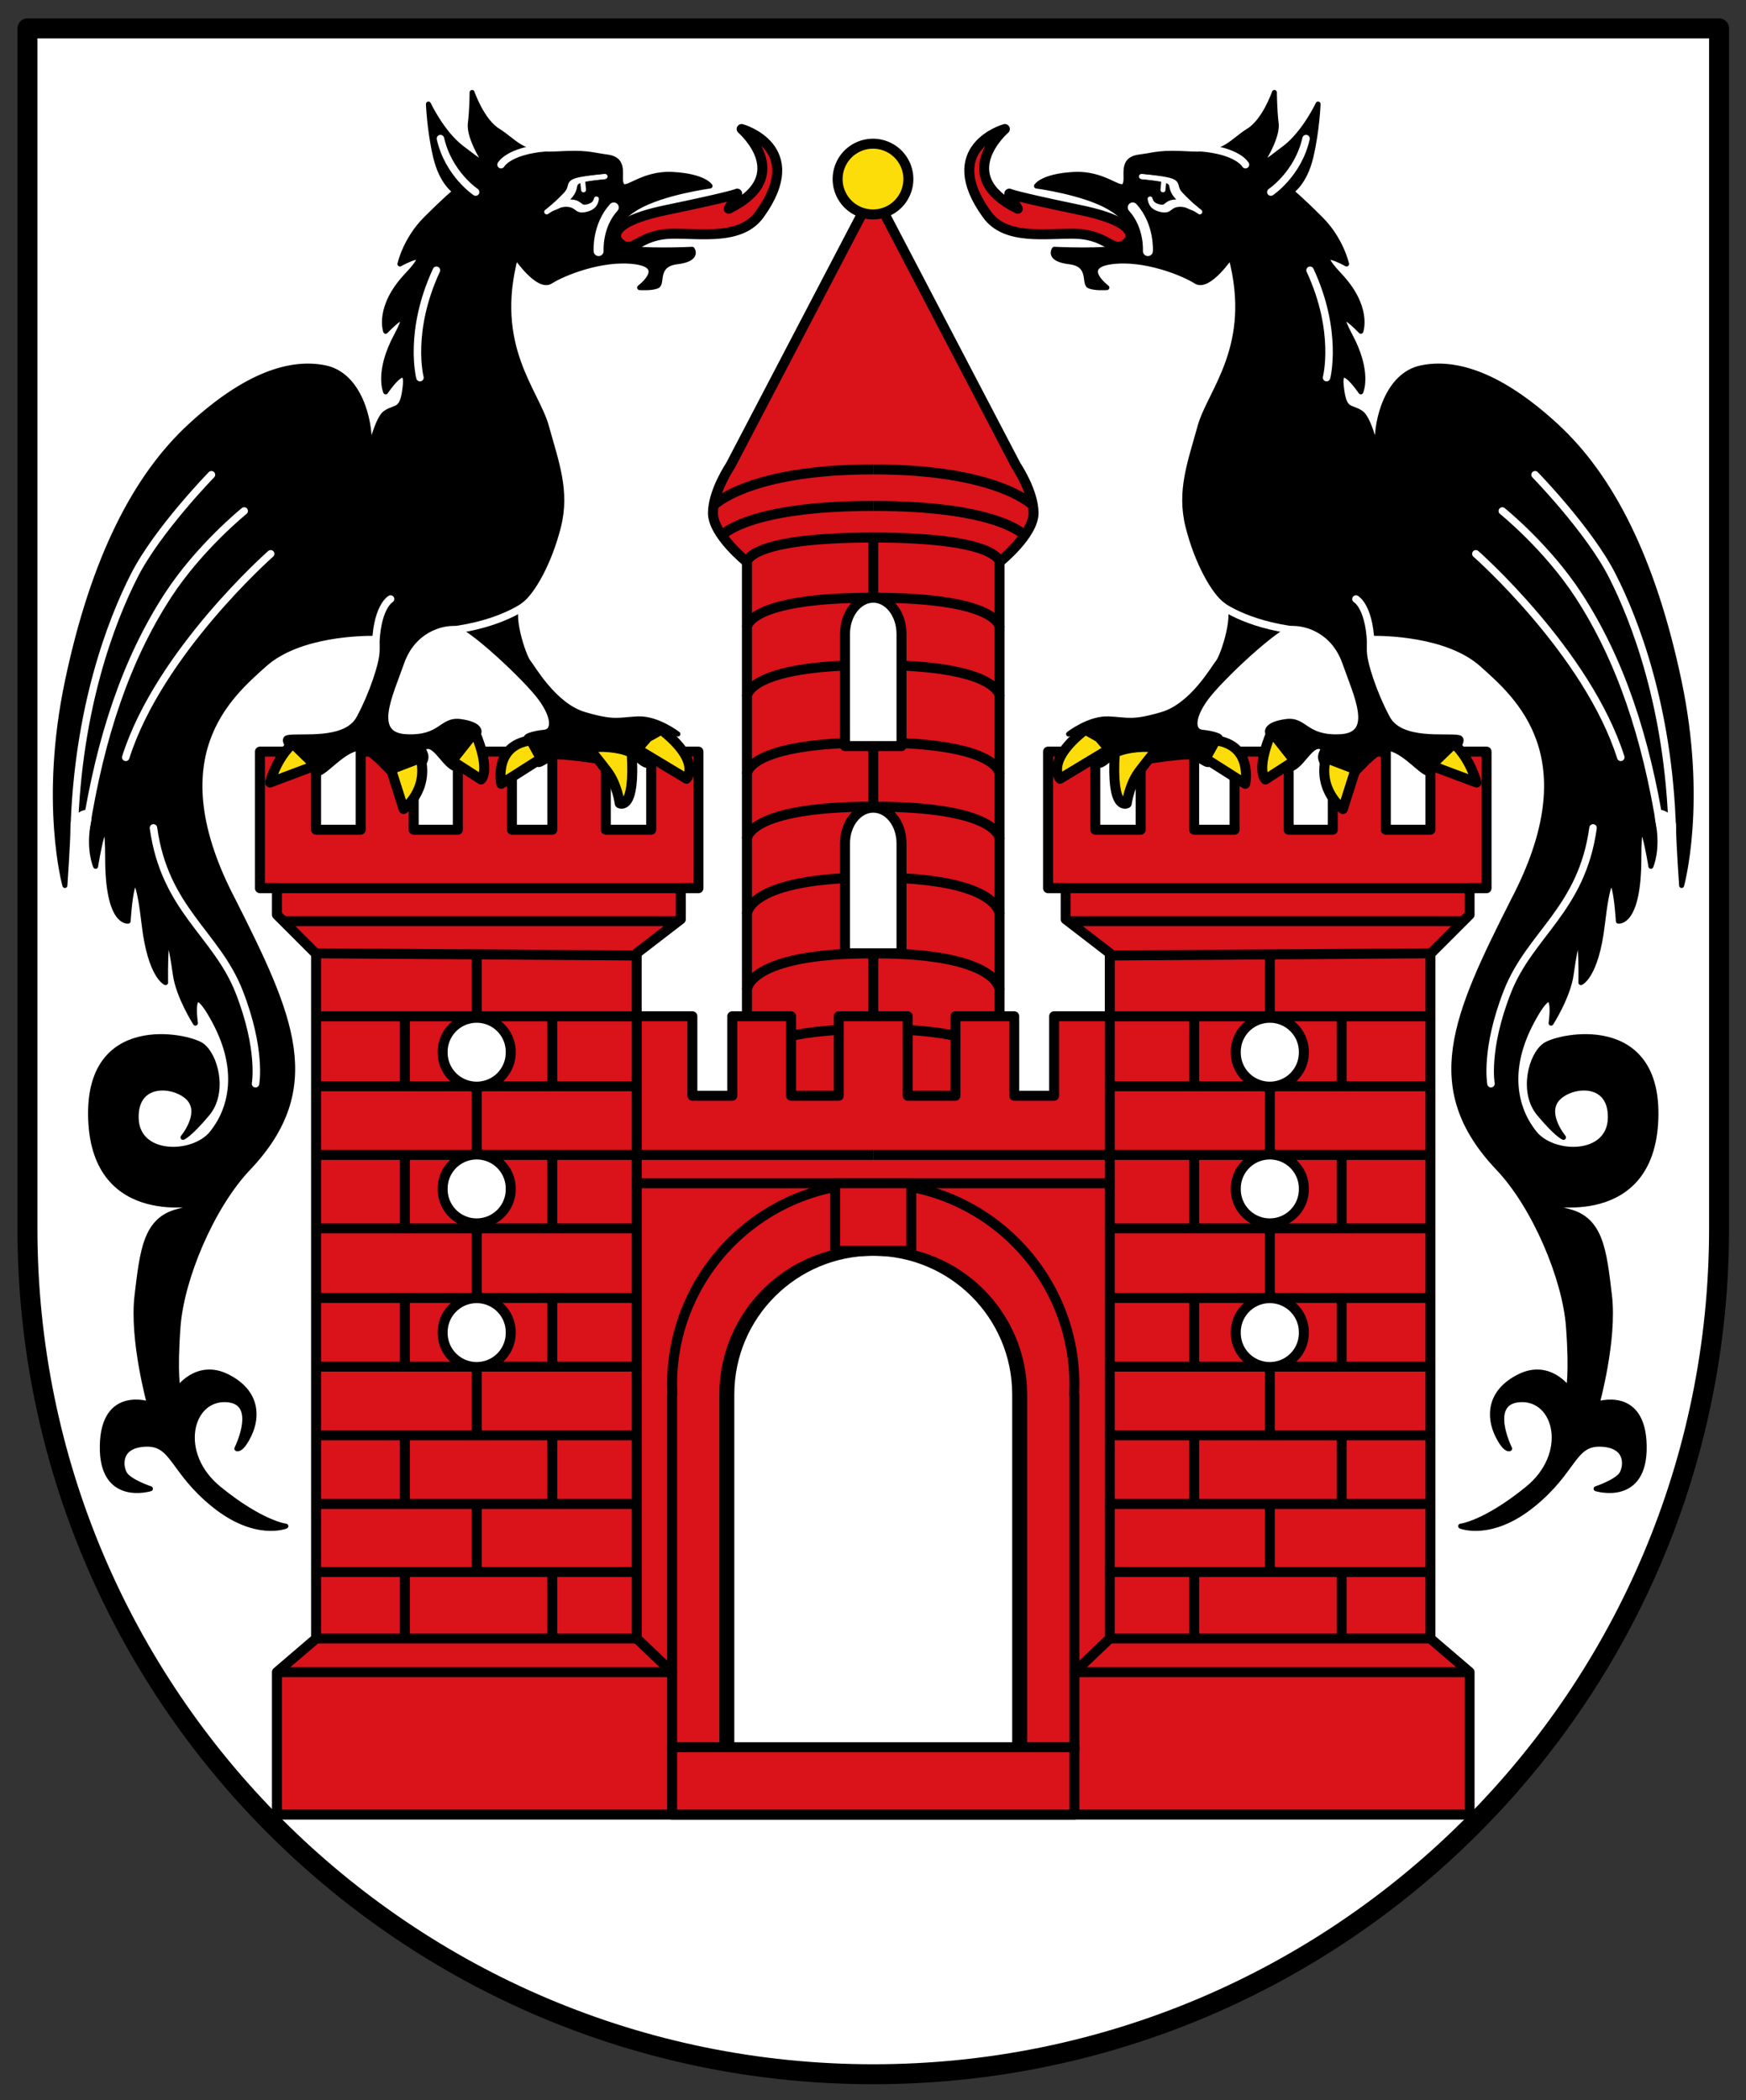 <svg height="601.429" width="500" xmlns="http://www.w3.org/2000/svg"><rect width="100%" height="100%" fill="#333333" stroke="none"/><g transform="matrix(1.429 0 0 1.429 7.857 -909.821)"><g stroke="#000"><path d="m0 642.375v240.5c0 93.612 75.888 169.5 169.5 169.5 93.612 0 169.5-75.888 169.5-169.5v-240.5h-169.5z" fill="#fff" stroke-linejoin="round" stroke-width="4"/><path d="m169.5 675.219-28.594 54.719s-3.531 5.232-3.531 9.562 6.812 9.812 6.812 9.812v118.812h25.312 25.312v-118.812s6.812-5.482 6.812-9.812-3.531-9.562-3.531-9.562z" fill="#da121a" stroke-linejoin="round" stroke-width="2"/><path d="m169.5 842.898c-25.301 0-25.301 6.607-25.301 6.607" fill="none" stroke-width="2"/><path d="m169.5 842.898c25.301 0 25.301 6.607 25.301 6.607" fill="none" stroke-width="2"/><path d="m46.594 787.312v27.375h3.406v5.312l7.844 7.844v137.219l-7.844 6.719v28.563h119.5 119.5v-28.563l-7.844-6.719v-137.219l7.844-7.844v-5.312h3.406v-27.375h-11.25v15.656h-8.938v-15.656h-10.625v15.656h-8.844v-15.656h-10.844v15.656h-8.094v-15.656h-10.719v15.656h-9.094v-15.656h-9.469v27.375h3.531v6.219l8.844 6.812v12.625h-11.156v15.938h-8v-15.938h-11.781v15.938h-9.562v-15.938h-6.906-6.906v15.938h-9.562v-15.938h-11.781v15.938h-8v-15.938h-11.156v-12.625l8.844-6.812v-6.219h3.531v-27.375h-9.469v15.656h-9.094v-15.656h-10.719v15.656h-8.094v-15.656h-10.844v15.656h-8.844v-15.656h-10.625v15.656h-8.938v-15.656zm122.906 100.031c15.915 0 28.827 12.87 28.844 28.781 0.0.011 0 .021 0 .031v71.188h-28.844-28.844v-71.188c0-.011-0-.021 0-.031.017-15.911 12.928-28.781 28.844-28.781z" fill="#da121a" stroke-linecap="round" stroke-linejoin="round" stroke-width="2"/><path d="m168.5 873.844c-21.805.536-39.312 18.378-39.312 40.312 0 .664.031 1.312.062 1.969h-.062v71.094h10.469v-71.062c0-.011-0-.021 0-.031.017-15.911 12.928-28.781 28.844-28.781v-13.5z" fill="#da121a" stroke-dashoffset="13.8" stroke-linejoin="round" stroke-width="2"/><path d="m46.593 814.684h87.883" fill="none" stroke-width="2"/><path d="m51.607 821.291h78.75" fill="none" stroke-width="2"/><path d="m57.831 827.73 64.271.446" fill="none" stroke-width="2"/><path d="m57.831 840.356h64.271" fill="none" stroke-width="2"/><path d="m57.831 854.372h64.271" fill="none" stroke-width="2"/><path d="m122.102 840.356v124.691l7.071 6.755h-78.792" fill="none" stroke-linejoin="round" stroke-width="2"/><path d="m57.831 965.047h64.271" fill="none" stroke-width="2"/><path d="m122.102 951.726h-64.271" fill="none" stroke-width="2"/><path d="m122.102 938.089h-64.271" fill="none" stroke-width="2"/><path d="m57.831 924.325h64.271" fill="none" stroke-width="2"/><path d="m122.102 910.562h-64.271" fill="none" stroke-width="2"/><path d="m122.102 896.799h-64.271" fill="none" stroke-width="2"/><path d="m122.102 882.862h-64.271" fill="none" stroke-width="2"/><path d="m122.102 868.136h-64.271" fill="none" stroke-width="2"/><path d="m75.635 965.047v-13.321" fill="none" stroke-dashoffset="13.8" stroke-width="2"/><path d="m105.182 965.047v-13.321" fill="none" stroke-width="2"/><path d="m90.03 951.726v-13.637" fill="none" stroke-width="2"/><path d="m75.635 938.089v-13.763" fill="none" stroke-dashoffset="13.8" stroke-width="2"/><path d="m105.182 938.089v-13.763" fill="none" stroke-width="2"/><path d="m90.03 924.325v-13.763" fill="none" stroke-width="2"/><path d="m75.635 910.562v-13.763" fill="none" stroke-dashoffset="13.8" stroke-width="2"/><path d="m105.182 910.562v-13.763" fill="none" stroke-width="2"/><path d="m90.03 896.799v-13.936" fill="none" stroke-width="2"/><path d="m75.635 882.862v-14.726" fill="none" stroke-dashoffset="13.8" stroke-width="2"/><path d="m105.182 882.862v-14.726" fill="none" stroke-width="2"/><path d="m90.03 868.136v-13.763" fill="none" stroke-width="2"/><path d="m75.635 854.372v-14.016" fill="none" stroke-dashoffset="13.8" stroke-width="2"/><path d="m105.182 854.372v-14.016" fill="none" stroke-width="2"/><path d="m90.03 840.356v-12.627" fill="none" stroke-width="2"/><path d="m96.848 847.554a6.819 6.819 0 1 1 -13.637 0 6.819 6.819 0 1 1 13.637 0z" fill="#fff" stroke-width="2"/><path d="m96.848 847.554a6.819 6.819 0 1 1 -13.637 0 6.819 6.819 0 1 1 13.637 0z" fill="#fff" stroke-width="2" transform="translate(0 27.4)"/><path d="m96.848 847.554a6.819 6.819 0 1 1 -13.637 0 6.819 6.819 0 1 1 13.637 0z" fill="#fff" stroke-width="2" transform="translate(0 56.19)"/><path d="m122.102 873.818h47.398" fill="none" stroke-width="2"/><path d="m122.102 868.136h47.398" fill="none" stroke-width="2"/><path d="m170.5 873.844c21.805.536 39.312 18.378 39.312 40.312 0 .664-.031 1.312-.062 1.969h.062v71.094h-10.469v-71.063c0-.011 0-.021 0-.031-.017-15.911-12.928-28.781-28.844-28.781v-13.5z" fill="#da121a" stroke-dashoffset="13.8" stroke-linejoin="round" stroke-width="2"/><path d="m292.407 814.684h-87.883" fill="none" stroke-width="2"/><path d="m287.393 821.291h-78.75" fill="none" stroke-width="2"/><path d="m281.169 827.73-64.271.446" fill="none" stroke-width="2"/><path d="m281.169 840.356h-64.271" fill="none" stroke-width="2"/><path d="m281.169 854.372h-64.271" fill="none" stroke-width="2"/><path d="m216.898 840.356v124.691l-7.071 6.755h78.792" fill="none" stroke-linejoin="round" stroke-width="2"/><path d="m281.169 965.047h-64.271" fill="none" stroke-width="2"/><path d="m216.898 951.726h64.271" fill="none" stroke-width="2"/><path d="m216.898 938.089h64.271" fill="none" stroke-width="2"/><path d="m281.169 924.325h-64.271" fill="none" stroke-width="2"/><path d="m216.898 910.562h64.271" fill="none" stroke-width="2"/><path d="m216.898 896.799h64.271" fill="none" stroke-width="2"/><path d="m216.898 882.862h64.271" fill="none" stroke-width="2"/><path d="m216.898 868.136h64.271" fill="none" stroke-width="2"/><path d="m263.365 965.047v-13.321" fill="none" stroke-dashoffset="13.8" stroke-width="2"/><path d="m233.818 965.047v-13.321" fill="none" stroke-width="2"/><path d="m248.97 951.726v-13.637" fill="none" stroke-width="2"/><path d="m263.365 938.089v-13.763" fill="none" stroke-dashoffset="13.8" stroke-width="2"/><path d="m233.818 938.089v-13.763" fill="none" stroke-width="2"/><path d="m248.97 924.325v-13.763" fill="none" stroke-width="2"/><path d="m263.365 910.562v-13.763" fill="none" stroke-dashoffset="13.8" stroke-width="2"/><path d="m233.818 910.562v-13.763" fill="none" stroke-width="2"/><path d="m248.97 896.799v-13.936" fill="none" stroke-width="2"/><path d="m263.365 882.862v-14.726" fill="none" stroke-dashoffset="13.8" stroke-width="2"/><path d="m233.818 882.862v-14.726" fill="none" stroke-width="2"/><path d="m248.97 868.136v-13.763" fill="none" stroke-width="2"/><path d="m263.365 854.372v-14.016" fill="none" stroke-dashoffset="13.8" stroke-width="2"/><path d="m233.818 854.372v-14.016" fill="none" stroke-width="2"/><path d="m248.97 840.356v-12.627" fill="none" stroke-width="2"/><path d="m96.848 847.554a6.819 6.819 0 1 1 -13.637 0 6.819 6.819 0 1 1 13.637 0z" fill="#fff" stroke-width="2" transform="matrix(-1 0 0 1 339 0)"/><path d="m96.848 847.554a6.819 6.819 0 1 1 -13.637 0 6.819 6.819 0 1 1 13.637 0z" fill="#fff" stroke-width="2" transform="matrix(-1 0 0 1 339 27.4)"/><path d="m96.848 847.554a6.819 6.819 0 1 1 -13.637 0 6.819 6.819 0 1 1 13.637 0z" fill="#fff" stroke-width="2" transform="matrix(-1 0 0 1 339 56.19)"/><path d="m216.898 873.818h-47.398" fill="none" stroke-width="2"/><path d="m216.898 868.136h-47.398" fill="none" stroke-width="2"/><path d="m129.188 986.844v13.5h40.312 40.312v-13.5h-40.312z" fill="#da121a" stroke-dashoffset="13.8" stroke-linejoin="round" stroke-width="2"/><path d="m161.875 873.812v13.531h7.625 7.625v-13.531h-7.625z" fill="#da121a" stroke-dashoffset="13.8" stroke-linejoin="round" stroke-width="2"/><path d="m169.5 730.755c-25.301 0-32.119 7.321-32.119 7.321" fill="none" stroke-width="2"/><path d="m169.5 738.076c-25.301 0-30.304 5.893-30.304 5.893" fill="none" stroke-width="2"/><path d="m169.5 744.416c-25.301 0-25.301 4.901-25.301 4.901" fill="none" stroke-width="2"/><path d="m169.5 756.469c-25.301 0-25.301 5.893-25.301 5.893" fill="none" stroke-width="2"/><path d="m169.5 769.951c-25.301 0-25.301 6.25-25.301 6.25" fill="none" stroke-width="2"/><path d="m169.5 785.487c-25.301 0-25.301 6.25-25.301 6.25" fill="none" stroke-width="2"/><path d="m169.5 798.344c-25.301 0-25.301 6.429-25.301 6.429" fill="none" stroke-width="2"/><path d="m169.5 812.541c-25.301 0-25.301 7.321-25.301 7.321" fill="none" stroke-width="2"/><path d="m169.5 827.73c-25.301 0-25.301 7.311-25.301 7.311" fill="none" stroke-width="2"/><path d="m169.5 730.755c25.301 0 32.119 7.321 32.119 7.321" fill="none" stroke-width="2"/><path d="m169.5 738.076c25.301 0 30.304 5.893 30.304 5.893" fill="none" stroke-width="2"/><path d="m169.5 744.416c25.301 0 25.301 4.901 25.301 4.901" fill="none" stroke-width="2"/><path d="m169.5 756.469c25.301 0 25.301 5.893 25.301 5.893" fill="none" stroke-width="2"/><path d="m169.5 769.951c25.301 0 25.301 6.25 25.301 6.25" fill="none" stroke-width="2"/><path d="m169.5 785.487c25.301 0 25.301 6.25 25.301 6.25" fill="none" stroke-width="2"/><path d="m169.5 798.344c25.301 0 25.301 6.429 25.301 6.429" fill="none" stroke-width="2"/><path d="m169.5 812.541c25.301 0 25.301 7.321 25.301 7.321" fill="none" stroke-width="2"/><path d="m169.5 827.73c25.301 0 25.301 7.311 25.301 7.311" fill="none" stroke-width="2"/><path d="m175.179 674.095a5.767 5.767 0 1 1 -11.534 0 5.767 5.767 0 1 1 11.534 0z" fill="#fcdd09" stroke-dashoffset="13.8" stroke-linejoin="round" stroke-width="1.627" transform="matrix(1.229 0 0 1.229 -38.758 -155.893)"/><path d="m169.5 840.398v-96.429" fill="none" stroke-width="2"/><path d="m169.5 756.469c-3.124 0-5.661 3.256-5.661 7.267v22.472h5.661 5.661v-22.472c0-4.011-2.536-7.267-5.661-7.267z" fill="#fff" stroke-dashoffset="13.8" stroke-linejoin="round" stroke-width="2"/><path d="m169.5 798.548c-3.124 0-5.661 3.195-5.661 7.131v22.051h5.661 5.661v-22.051c0-3.936-2.536-7.131-5.661-7.131z" fill="#fff" stroke-dashoffset="13.8" stroke-linejoin="round" stroke-width="2"/><path d="m97.857 688.076c-4.821 18.036 4.196 26.964 6.161 34.107 1.964 7.143 4.196 12.857 2.411 20-1.786 7.143-5.179 13.214-7.679 15s.714 11.071 1.607 12.143c.893 1.071 5.179 8.75 11.25 10.536 6.071 1.786 6.786 1.071 10.714.893s8.036 3.036 8.036 3.036-3.929-1.071-5-.536c-1.071.536.179 6.429-1.071 6.786-1.25.357-4.464-4.107-5.714-3.75-1.25.357-3.75 3.036-3.75 3.036s-7.857-1.25-9.286-.893c-1.429.357-3.214 2.321-3.571 1.071-.357-1.25-.179-4.107-1.607-4.643-1.429-.536 1.25-1.25 3.214-1.429 1.964-.179 2.143-2.857-.714-6.786-2.857-3.929-14.464-14.821-17.143-15-2.679-.179-8.393 1.25-10.714 7.857-2.321 6.607-6.25 14.464.893 14.821 7.143.357 6.964-3.571 10.893-3.036 3.929.536 3.929 1.964 3.571 2.5-.357.536-2.679 7.5-4.643 6.964-1.964-.536-3.75-4.643-5.536-4.464-1.786.179 0 1.071-.357 2.5s-3.036 5.893-4.821 5c-1.786-.893-6.607-7.857-9.464-6.964-2.857.893-5.893 4.643-7.143 4.821-1.25.179-8.571-6.607-6.25-7.143 2.321-.536 11.607 1.071 14.286-3.929 2.679-5 4.643-11.071 4.643-13.393s0-3.571-1.786-3.571c-1.786 0-14.821 0-21.786 6.25s-21.429 18.393-6.25 47.321c11.651 23.097 18.239 37.517 3.036 53.571-7.321 7.679-13.393 22.143-14.107 31.786-.714 9.643 0 12.5 0 12.5s3.802-5.492 9.821-2.5c6.255 3.109 6.071 8.214 4.464 11.607-1.607 3.393-2.5 2.857-2.5 2.857s4.821-9.643-2.321-9.821-9.821 10.893-1.25 17.857c8.571 6.964 13.393 7.5 13.393 7.5s-6.071 2.5-14.464-4.286c-8.393-6.786-8.036-12.321-13.571-12.143s-5.179 4.286-4.286 5.893 5.179 3.036 5.179 3.036-9.821 3.036-9.643-8.571c.179-11.607 9.464-8.393 9.464-8.393s-3.571-12.857-2.5-21.786c1.071-8.929 1.688-15.115 8.069-16.797 3.72-.98 4.788-1.775 4.788-1.775s-21.342 4.865-22.152-16.712c-.79-21.057 19.347-16.816 22.204-14.852 2.857 1.964 4.769 9.421 1.198 13.707-3.571 4.286-4.899 4.763-4.899 4.763s3.828-4.584 1.328-7.62-10.893-4.107-10.714 3.75c.179 7.857 11.429 7.679 15.179 3.036 3.75-4.643 5.893-12.411.536-22.411s-3.839.357-3.839.357-3.397-5.311-4.018-9.732c-2.232-15.893-1.964 1.607-1.964 1.607s-3.071-1.283-4.286-11.607c-2.143-18.214-3.214-.714-3.214-.714s-4.107.714-4.107-12.679-2.411 1.696-2.411 1.696-1.518-3.393-.446-8.75c1.071-5.357-5.089-2.679-5.089.536 0 3.214-.625 12.054-.625 12.054s-4.643-16.607.536-41.071c5.179-24.464 13.571-40.893 24.643-51.071 11.071-10.179 20-13.036 26.964-11.607 6.964 1.429 9.018 10.804 8.839 15.089-.179 4.286 1.161-4.643 3.304-6.071s3.393-.089 3.929-5.446-3.929 1.25-3.929 1.25-1.786-3.929 2.143-11.25c3.929-7.321-2.143-.893-2.143-.893s-1.786-4.821 4.286-11.25c6.071-6.429-1.429-2.232-1.429-2.232s1.071-4.911 5.179-9.018c4.107-4.107 5.893-5.536 5.893-5.536s-2.679-1.607-3.929-6.964c-1.25-5.357-1.429-10.536-1.429-10.536s2.679 5.714 6.607 8.75c3.929 3.036 5.179 3.75 5.179 3.75s-3.75-5.536-3.393-8.571c.357-3.036.357-6.25.357-6.25s1.964 5.714 5.179 7.679c3.214 1.964 4.821 5 11.429 4.643 6.607-.357 6.607.089 10.536.625 3.929.536 1.964 4.196 2.857 5.625.893 1.429 4.018-2.5 10.268-2.143 6.25.357 7.411 2.321 7.411 2.321s-9.464 1.25-14.643 4.286c-5.179 3.036-5.536 6.786-2.679 7.857 2.857 1.071 13.75.536 13.75.536s1.429 1.964-3.036 2.5c-4.464.536-2.857 4.286-3.929 4.821-1.071.536-3.571.357-3.571.357s5.714-4.286-.893-5.179c-6.607-.893-14.464 2.321-16.964 3.929-2.5 1.607-6.964-5-6.964-5z" stroke-linejoin="round"/></g><path d="m117.5 678.255c-3.393 3.75-3.036 8.75-3.036 8.75" fill="none" stroke="#fff" stroke-linecap="round" stroke-width="2"/><path d="m115.625 672.094c-8.125.804-4.821 1.339-6.786 3.75-1.964 2.411-3.929 2.634-3.929 2.634s2.589-1.473 4.286-1.295 1.429 1.25 2.857.982c1.925-.361 1.964-1.607 1.964-1.607" fill="none" stroke="#fff" stroke-linecap="round" stroke-linejoin="round"/><path d="m115.759 672.05c-9.419.883-5.718 1.32-7.867 3.606-1.99 2.118-3.83 3.492-3.83 3.492s2.277-1.703 4.244-1.507c1.967.196 1.656 1.373 3.312 1.079 2.231-.396 2.277-1.766 2.277-1.766" fill="none" stroke="#fff" stroke-linecap="round" stroke-linejoin="round"/><path d="m111.26 672.875.181 1.855" fill="none" stroke="#fff" stroke-linecap="round"/><path d="m103.839 666.291c-7.458.625-8.929 3.393-8.929 3.393" fill="none" stroke="#fff" stroke-linecap="round" stroke-width="1.5"/><path d="m82.768 664.46c1.607 7.098 7.054 10.714 7.054 10.714" fill="none" stroke="#fff" stroke-linecap="round" stroke-width="1.5"/><path d="m81.964 690.844c-5.714 12.321-3.304 21.518-3.304 21.518" fill="none" stroke="#fff" stroke-linecap="round" stroke-width="1.5"/><path d="m69.777 767.005c0-8.661 2.991-10.268 2.991-10.268" fill="none" stroke="#fff" stroke-linecap="round" stroke-width="1.5"/><path d="m84.375 763.076c10.804-1.25 15.804-5.357 15.804-5.357" fill="none" stroke="#fff" stroke-width="1.5"/><path d="m25.254 802.602c2.273 16.415 12.627 21.213 17.173 32.83 4.546 11.617 3.283 18.435 3.283 18.435" fill="none" stroke="#fff" stroke-linecap="round" stroke-width="1.5"/><path d="m19.698 788.46c6.692-21.087 29.042-40.785 29.042-40.785" fill="none" stroke="#fff" stroke-linecap="round" stroke-width="1.5"/><path d="m11.743 802.602c2.904-18.056 7.955-33.588 16.415-46.593 6.303-9.69 15.279-16.92 15.279-16.92" fill="none" stroke="#fff" stroke-linecap="round" stroke-width="1.5"/><path d="m9.375 803.076c.714-24.464 7.411-41.964 12.054-51.071 4.643-9.107 15.446-20.179 15.446-20.179" fill="none" stroke="#fff" stroke-linecap="round" stroke-width="1.5"/><path d="m53.159 785.682c-3.409 3.157-4.546 7.829-4.546 7.829l9.091-3.409z" fill="#fcdd09" stroke="#000" stroke-linejoin="round" stroke-width="2"/><path d="m78.792 788.586c1.641 6.566-3.409 10.228-3.409 10.228l-2.525-7.955z" fill="#fcdd09" stroke="#000" stroke-linejoin="round" stroke-width="2"/><path d="m89.673 783.348c3.308 7.93 1.232 9.549 1.232 9.549l-5.817-3.745z" fill="#fcdd09" stroke="#000" stroke-linejoin="round" stroke-width="2"/><path d="m100.889 785.051c-7.576 1.01-5.935 8.713-5.935 8.713l7.955-5.051z" fill="#fcdd09" stroke="#000" stroke-linejoin="round" stroke-width="2"/><path d="m121.092 787.576c.758 11.743-2.399 10.102-2.399 10.102s-.505-3.788-2.525-6.44c-2.02-2.652-3.409-4.293-3.409-4.293s.06-.857 3.94-.496c3.113.29 4.394 1.127 4.394 1.127z" fill="#fcdd09" stroke="#000" stroke-linejoin="round" stroke-width="2"/><path d="m127.018 782.904c8.207 6.44 5.06 9.849 5.06 9.849l-9.849-5.935 2.02-2.351z" fill="#fcdd09" stroke="#000" stroke-linejoin="round" stroke-width="2"/><path d="m241.143 688.076c4.821 18.036-4.196 26.964-6.161 34.107-1.964 7.143-4.196 12.857-2.411 20 1.786 7.143 5.179 13.214 7.679 15s-.714 11.071-1.607 12.143-5.179 8.75-11.25 10.536c-6.071 1.786-6.786 1.071-10.714.893s-8.036 3.036-8.036 3.036 3.929-1.071 5-.536c1.071.536-.179 6.429 1.071 6.786 1.25.357 4.464-4.107 5.714-3.75 1.25.357 3.75 3.036 3.75 3.036s7.857-1.25 9.286-.893c1.429.357 3.214 2.321 3.571 1.071.357-1.25.179-4.107 1.607-4.643 1.429-.536-1.25-1.25-3.214-1.429-1.964-.179-2.143-2.857.714-6.786 2.857-3.929 14.464-14.821 17.143-15 2.679-.179 8.393 1.25 10.714 7.857s6.25 14.464-.893 14.821c-7.143.357-6.964-3.571-10.893-3.036-3.929.536-3.929 1.964-3.571 2.5.357.536 2.679 7.5 4.643 6.964 1.964-.536 3.75-4.643 5.536-4.464 1.786.179 0 1.071.357 2.5.357 1.429 3.036 5.893 4.821 5 1.786-.893 6.607-7.857 9.464-6.964 2.857.893 5.893 4.643 7.143 4.821 1.25.179 8.571-6.607 6.25-7.143-2.321-.536-11.607 1.071-14.286-3.929s-4.643-11.071-4.643-13.393 0-3.571 1.786-3.571c1.786 0 14.821 0 21.786 6.25 6.964 6.25 21.429 18.393 6.25 47.321-11.651 23.097-18.239 37.517-3.036 53.571 7.321 7.679 13.393 22.143 14.107 31.786.714 9.643 0 12.5 0 12.5s-3.802-5.492-9.821-2.5c-6.255 3.109-6.071 8.214-4.464 11.607 1.607 3.393 2.5 2.857 2.5 2.857s-4.821-9.643 2.321-9.821c7.143-.179 9.821 10.893 1.25 17.857-8.571 6.964-13.393 7.5-13.393 7.5s6.071 2.5 14.464-4.286c8.393-6.786 8.036-12.321 13.571-12.143 5.536.179 5.179 4.286 4.286 5.893-.893 1.607-5.179 3.036-5.179 3.036s9.821 3.036 9.643-8.571c-.179-11.607-9.464-8.393-9.464-8.393s3.571-12.857 2.5-21.786c-1.071-8.929-1.688-15.115-8.069-16.797-3.72-.98-4.788-1.775-4.788-1.775s21.342 4.865 22.152-16.712c.79-21.057-19.347-16.816-22.204-14.852-2.857 1.964-4.769 9.421-1.198 13.707 3.571 4.286 4.899 4.763 4.899 4.763s-3.828-4.584-1.328-7.62 10.893-4.107 10.714 3.75-11.429 7.679-15.179 3.036c-3.75-4.643-5.893-12.411-.536-22.411 5.357-10 3.839.357 3.839.357s3.397-5.311 4.018-9.732c2.232-15.893 1.964 1.607 1.964 1.607s3.071-1.283 4.286-11.607c2.143-18.214 3.214-.714 3.214-.714s4.107.714 4.107-12.679 2.411 1.696 2.411 1.696 1.518-3.393.446-8.75c-1.071-5.357 5.089-2.679 5.089.536 0 3.214.625 12.054.625 12.054s4.643-16.607-.536-41.071c-5.179-24.464-13.571-40.893-24.643-51.071s-20-13.036-26.964-11.607c-6.964 1.429-9.018 10.804-8.839 15.089.179 4.286-1.161-4.643-3.304-6.071-2.143-1.429-3.393-.089-3.929-5.446-.536-5.357 3.929 1.25 3.929 1.25s1.786-3.929-2.143-11.25c-3.929-7.321 2.143-.893 2.143-.893s1.786-4.821-4.286-11.25c-6.071-6.429 1.429-2.232 1.429-2.232s-1.071-4.911-5.179-9.018c-4.107-4.107-5.893-5.536-5.893-5.536s2.679-1.607 3.929-6.964c1.25-5.357 1.429-10.536 1.429-10.536s-2.679 5.714-6.607 8.75c-3.929 3.036-5.179 3.75-5.179 3.75s3.75-5.536 3.393-8.571c-.357-3.036-.357-6.25-.357-6.25s-1.964 5.714-5.179 7.679c-3.214 1.964-4.821 5-11.429 4.643-6.607-.357-6.607.089-10.536.625-3.929.536-1.964 4.196-2.857 5.625-.893 1.429-4.018-2.5-10.268-2.143-6.25.357-7.411 2.321-7.411 2.321s9.464 1.25 14.643 4.286c5.179 3.036 5.536 6.786 2.679 7.857-2.857 1.071-13.75.536-13.75.536s-1.429 1.964 3.036 2.5c4.464.536 2.857 4.286 3.929 4.821 1.071.536 3.571.357 3.571.357s-5.714-4.286.893-5.179c6.607-.893 14.464 2.321 16.964 3.929 2.5 1.607 6.964-5 6.964-5z" stroke="#000" stroke-linejoin="round"/><path d="m221.5 678.255c3.393 3.75 3.036 8.75 3.036 8.75" fill="none" stroke="#fff" stroke-linecap="round" stroke-width="2"/><path d="m223.375 672.094c8.125.804 4.821 1.339 6.786 3.75 1.964 2.411 3.929 2.634 3.929 2.634s-2.589-1.473-4.286-1.295-1.429 1.25-2.857.982c-1.925-.361-1.964-1.607-1.964-1.607" fill="none" stroke="#fff" stroke-linecap="round" stroke-linejoin="round"/><path d="m223.241 672.05c9.419.883 5.718 1.32 7.867 3.606 1.99 2.118 3.83 3.492 3.83 3.492s-2.277-1.703-4.244-1.507c-1.967.196-1.656 1.373-3.312 1.079-2.231-.396-2.277-1.766-2.277-1.766" fill="none" stroke="#fff" stroke-linecap="round" stroke-linejoin="round"/><path d="m227.74 672.875-.181 1.855" fill="none" stroke="#fff" stroke-linecap="round"/><path d="m235.161 666.291c7.458.625 8.929 3.393 8.929 3.393" fill="none" stroke="#fff" stroke-linecap="round" stroke-width="1.5"/><path d="m256.232 664.46c-1.607 7.098-7.054 10.714-7.054 10.714" fill="none" stroke="#fff" stroke-linecap="round" stroke-width="1.5"/><path d="m257.036 690.844c5.714 12.321 3.304 21.518 3.304 21.518" fill="none" stroke="#fff" stroke-linecap="round" stroke-width="1.5"/><path d="m269.223 767.005c0-8.661-2.991-10.268-2.991-10.268" fill="none" stroke="#fff" stroke-linecap="round" stroke-width="1.5"/><path d="m254.625 763.076c-10.804-1.25-15.804-5.357-15.804-5.357" fill="none" stroke="#fff" stroke-width="1.5"/><path d="m313.746 802.602c-2.273 16.415-12.627 21.213-17.173 32.83-4.546 11.617-3.283 18.435-3.283 18.435" fill="none" stroke="#fff" stroke-linecap="round" stroke-width="1.5"/><path d="m319.302 788.46c-6.692-21.087-29.042-40.785-29.042-40.785" fill="none" stroke="#fff" stroke-linecap="round" stroke-width="1.5"/><path d="m327.257 802.602c-2.904-18.056-7.955-33.588-16.415-46.593-6.303-9.69-15.279-16.92-15.279-16.92" fill="none" stroke="#fff" stroke-linecap="round" stroke-width="1.5"/><path d="m329.625 803.076c-.714-24.464-7.411-41.964-12.054-51.071-4.643-9.107-15.446-20.179-15.446-20.179" fill="none" stroke="#fff" stroke-linecap="round" stroke-width="1.5"/><path d="m140.536 678.523c13.482-6.607 2.589-15.982 2.589-15.982s13.303 3.704 3.571 17.143c-3.75 5.179-11.696 3.75-17.5 3.839-5.804.089-7.411 3.125-9.286 2.589-1.875-.536-5.714-4.464 8.036-7.321 13.75-2.857 14.286-3.304 14.286-3.304z" fill="#da121a" stroke="#000" stroke-linejoin="round" stroke-width="2"/><path d="m198.464 678.523c-13.482-6.607-2.589-15.982-2.589-15.982s-13.303 3.704-3.571 17.143c3.75 5.179 11.696 3.75 17.5 3.839 5.804.089 7.411 3.125 9.286 2.589 1.875-.536 5.714-4.464-8.036-7.321-13.75-2.857-14.286-3.304-14.286-3.304z" fill="#da121a" stroke="#000" stroke-linejoin="round" stroke-width="2"/><path d="m285.841 785.682c3.409 3.157 4.546 7.829 4.546 7.829l-9.091-3.409z" fill="#fcdd09" stroke="#000" stroke-linejoin="round" stroke-width="2"/><path d="m260.208 788.586c-1.641 6.566 3.409 10.228 3.409 10.228l2.525-7.955z" fill="#fcdd09" stroke="#000" stroke-linejoin="round" stroke-width="2"/><path d="m249.327 783.348c-3.308 7.93-1.232 9.549-1.232 9.549l5.817-3.745z" fill="#fcdd09" stroke="#000" stroke-linejoin="round" stroke-width="2"/><path d="m238.111 785.051c7.576 1.01 5.935 8.713 5.935 8.713l-7.955-5.051z" fill="#fcdd09" stroke="#000" stroke-linejoin="round" stroke-width="2"/><path d="m217.908 787.576c-.758 11.743 2.399 10.102 2.399 10.102s.505-3.788 2.525-6.44c2.02-2.652 3.409-4.293 3.409-4.293s-.06-.857-3.94-.496c-3.113.29-4.394 1.127-4.394 1.127z" fill="#fcdd09" stroke="#000" stroke-linejoin="round" stroke-width="2"/><path d="m211.982 782.904c-8.207 6.44-5.06 9.849-5.06 9.849l9.849-5.935-2.02-2.351z" fill="#fcdd09" stroke="#000" stroke-linejoin="round" stroke-width="2"/></g></svg>